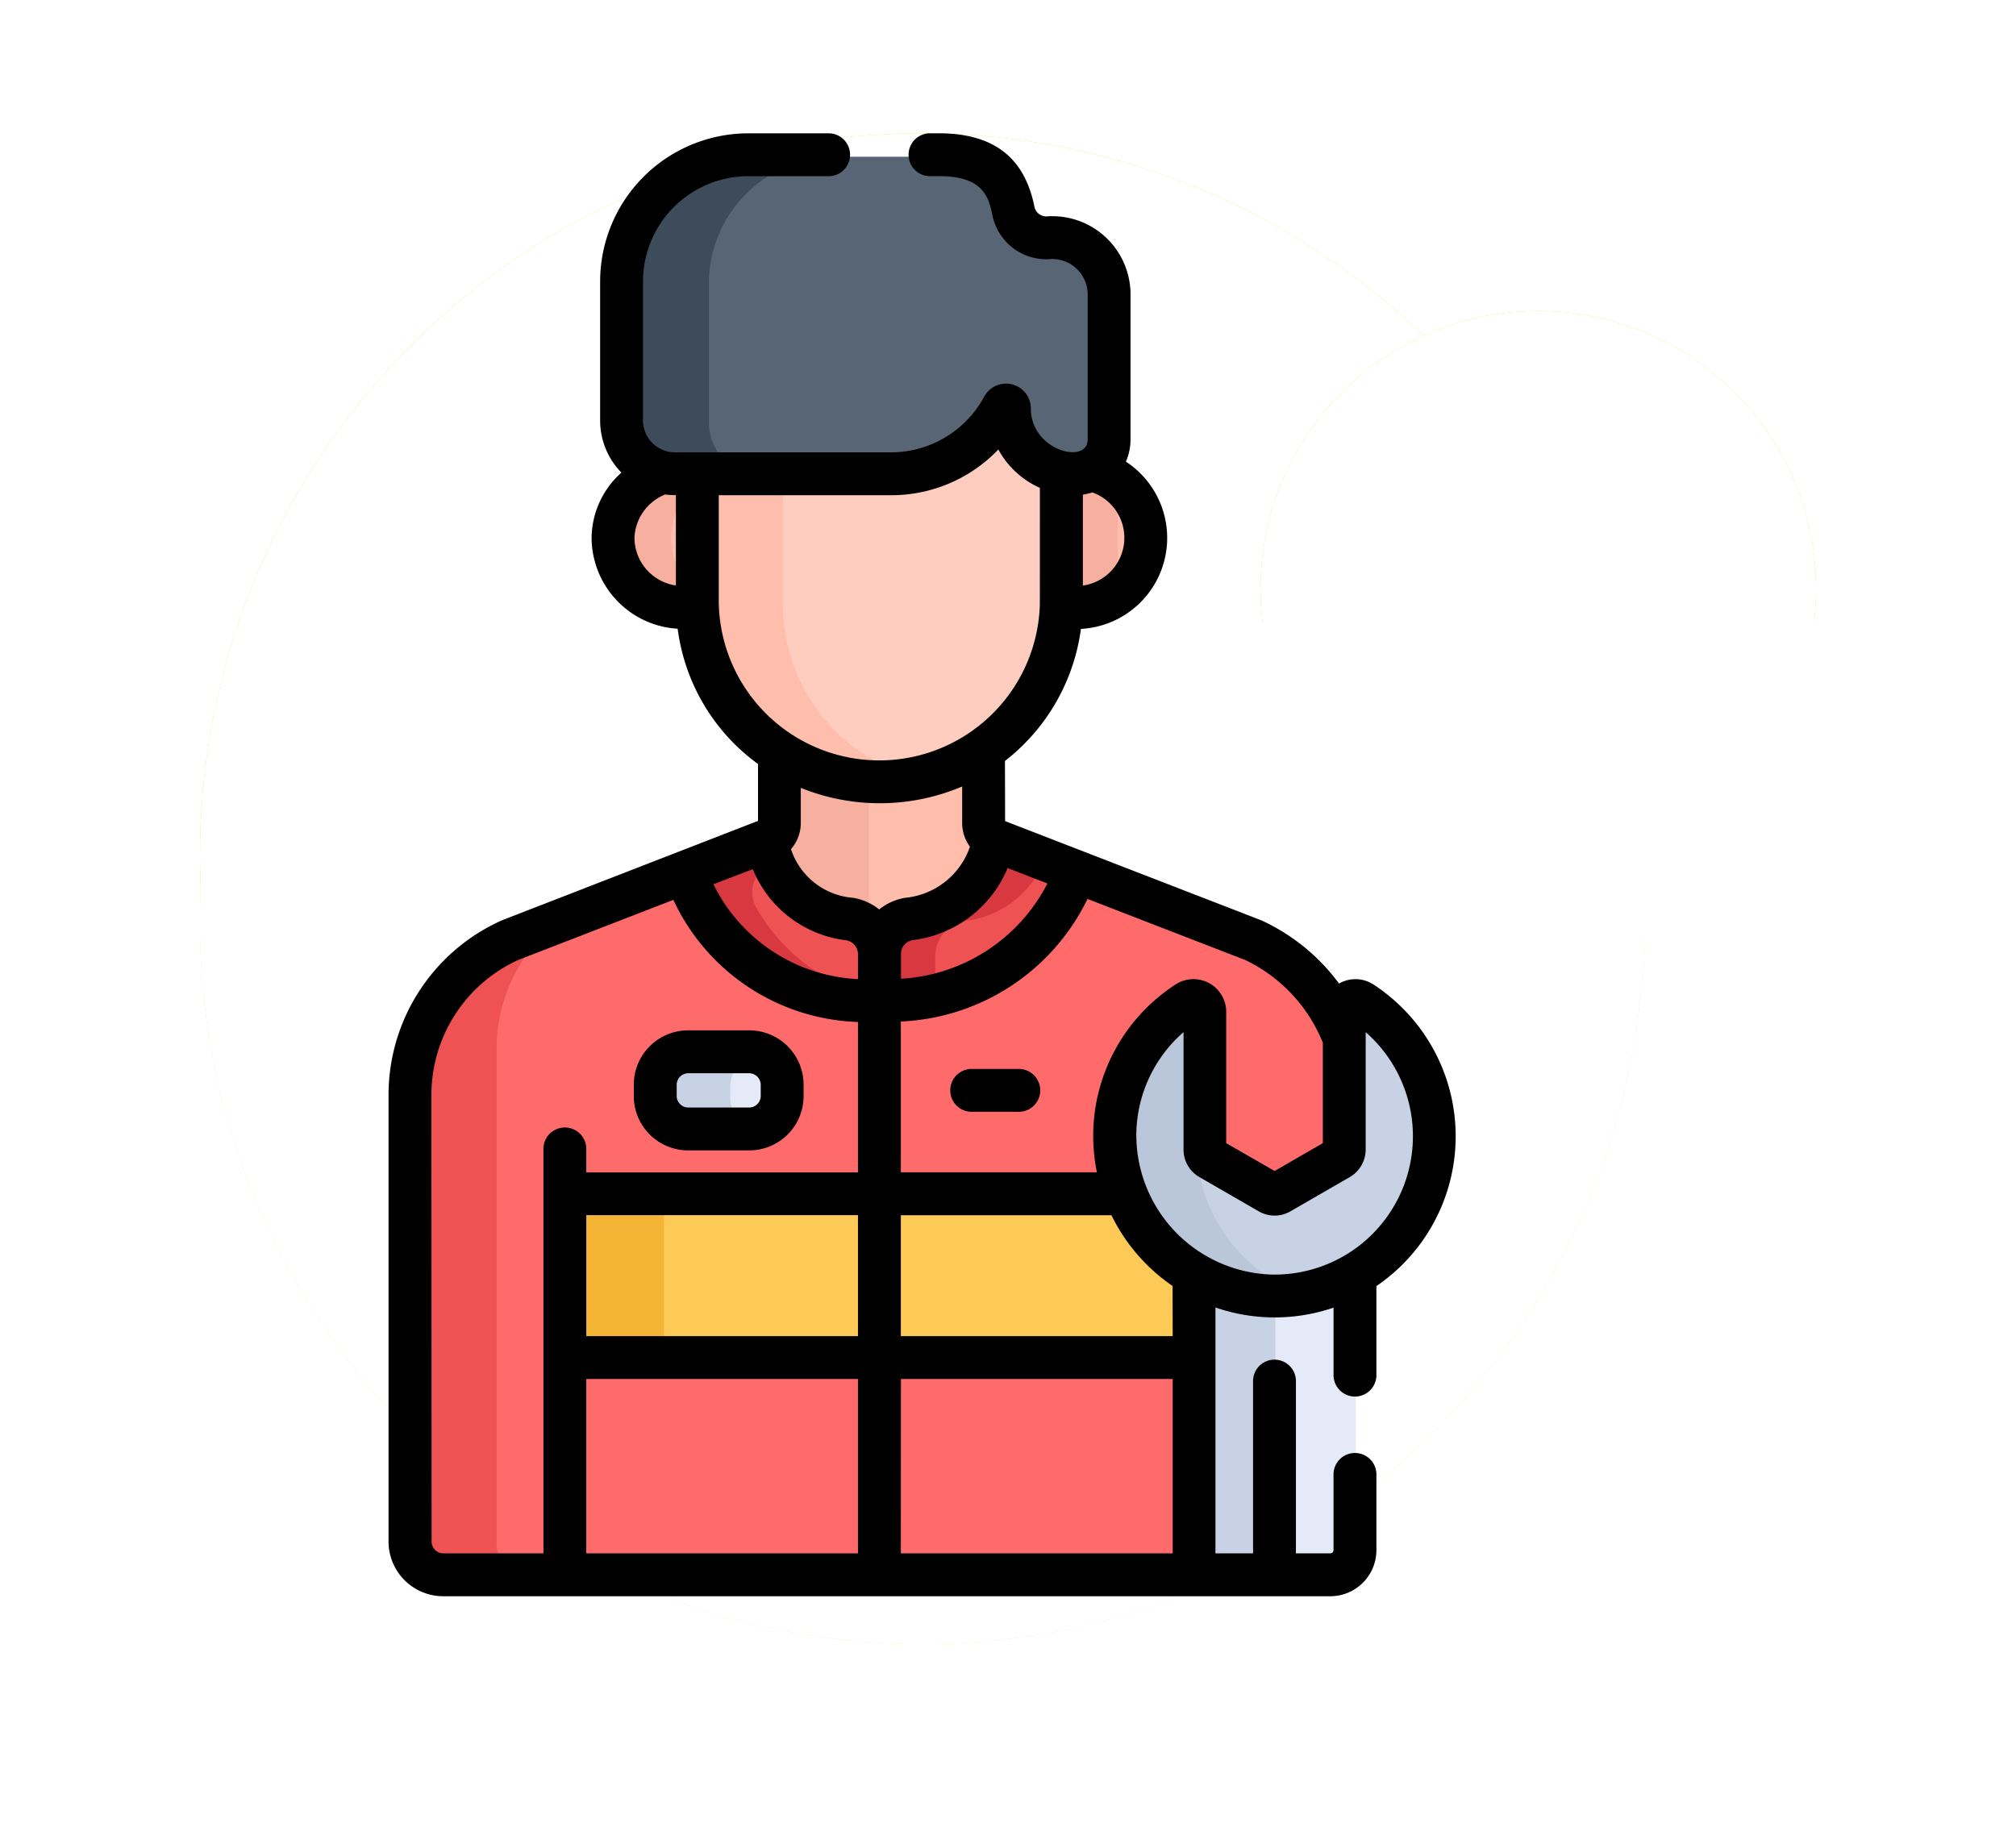 <svg xmlns="http://www.w3.org/2000/svg" xmlns:xlink="http://www.w3.org/1999/xlink" width="90.73" height="83" viewBox="0 0 90.73 83">
  <defs>
    <filter id="Elipse_11489" x="0" y="0" width="83" height="83" filterUnits="userSpaceOnUse">
      <feOffset dy="3" input="SourceAlpha"/>
      <feGaussianBlur stdDeviation="3" result="blur"/>
      <feFlood flood-opacity="0.161"/>
      <feComposite operator="in" in2="blur"/>
    </filter>
    <filter id="Elipse_11489-2" x="0" y="0" width="83" height="83" filterUnits="userSpaceOnUse">
      <feOffset dy="3" input="SourceAlpha"/>
      <feGaussianBlur stdDeviation="3" result="blur-2"/>
      <feFlood flood-opacity="0.161" result="color"/>
      <feComposite operator="out" in="SourceGraphic" in2="blur-2"/>
      <feComposite operator="in" in="color"/>
      <feComposite operator="in" in2="SourceGraphic"/>
    </filter>
    <filter id="Trazado_899820" x="47.73" y="8" width="43" height="43" filterUnits="userSpaceOnUse">
      <feOffset dy="3" input="SourceAlpha"/>
      <feGaussianBlur stdDeviation="3" result="blur-3"/>
      <feFlood flood-opacity="0.161"/>
      <feComposite operator="in" in2="blur-3"/>
    </filter>
    <filter id="Trazado_899820-2" x="47.73" y="8" width="43" height="43" filterUnits="userSpaceOnUse">
      <feOffset dy="3" input="SourceAlpha"/>
      <feGaussianBlur stdDeviation="3" result="blur-4"/>
      <feFlood flood-opacity="0.161" result="color-2"/>
      <feComposite operator="out" in="SourceGraphic" in2="blur-4"/>
      <feComposite operator="in" in="color-2"/>
      <feComposite operator="in" in2="SourceGraphic"/>
    </filter>
  </defs>
  <g id="Grupo_1110735" data-name="Grupo 1110735" transform="translate(-172 -2033)">
    <g data-type="innerShadowGroup">
      <g transform="matrix(1, 0, 0, 1, 172, 2033)" filter="url(#Elipse_11489)">
        <g id="Elipse_11489-3" data-name="Elipse 11489" transform="translate(9 6)" fill="#efd42f" stroke="#fff" stroke-width="4">
          <circle cx="32.5" cy="32.5" r="32.5" stroke="none"/>
          <circle cx="32.5" cy="32.5" r="30.5" fill="none"/>
        </g>
      </g>
      <circle id="Elipse_11489-4" data-name="Elipse 11489" cx="32.5" cy="32.5" r="32.5" transform="translate(181 2039)" fill="#efd42f"/>
      <g transform="matrix(1, 0, 0, 1, 172, 2033)" filter="url(#Elipse_11489-2)">
        <circle id="Elipse_11489-5" data-name="Elipse 11489" cx="32.5" cy="32.5" r="32.5" transform="translate(9 6)" fill="#fff"/>
      </g>
      <g id="Elipse_11489-6" data-name="Elipse 11489" transform="translate(181 2039)" fill="none" stroke="#fff" stroke-width="4">
        <circle cx="32.5" cy="32.5" r="32.5" stroke="none"/>
        <circle cx="32.5" cy="32.5" r="30.5" fill="none"/>
      </g>
    </g>
    <g data-type="innerShadowGroup">
      <g transform="matrix(1, 0, 0, 1, 172, 2033)" filter="url(#Trazado_899820)">
        <g id="Trazado_899820-3" data-name="Trazado 899820" transform="translate(56.73 14)" fill="#efd42f">
          <path d="M 12.5 23 C 6.71 23 2 18.29 2 12.5 C 2 6.71 6.71 2 12.5 2 C 18.29 2 23 6.71 23 12.5 C 23 18.29 18.29 23 12.5 23 Z" stroke="none"/>
          <path d="M 12.5 4 C 7.813 4 4 7.813 4 12.5 C 4 17.187 7.813 21 12.5 21 C 17.187 21 21 17.187 21 12.5 C 21 7.813 17.187 4 12.5 4 M 12.5 0 C 19.404 0 25 5.596 25 12.5 C 25 19.404 19.404 25 12.5 25 C 5.596 25 0 19.404 0 12.5 C 0 5.596 5.596 0 12.5 0 Z" stroke="none" fill="#fff"/>
        </g>
      </g>
      <g id="Trazado_899820-4" data-name="Trazado 899820" transform="translate(228.73 2047)" fill="#efd42f">
        <path d="M 12.5 23 C 6.71 23 2 18.29 2 12.5 C 2 6.71 6.71 2 12.5 2 C 18.29 2 23 6.71 23 12.5 C 23 18.29 18.29 23 12.5 23 Z" stroke="none"/>
        <path d="M 12.5 4 C 7.813 4 4 7.813 4 12.5 C 4 17.187 7.813 21 12.5 21 C 17.187 21 21 17.187 21 12.5 C 21 7.813 17.187 4 12.5 4 M 12.5 0 C 19.404 0 25 5.596 25 12.5 C 25 19.404 19.404 25 12.5 25 C 5.596 25 0 19.404 0 12.5 C 0 5.596 5.596 0 12.5 0 Z" stroke="none"/>
      </g>
      <g transform="matrix(1, 0, 0, 1, 172, 2033)" filter="url(#Trazado_899820-2)">
        <g id="Trazado_899820-5" data-name="Trazado 899820" transform="translate(56.73 14)" fill="#fff">
          <path d="M 12.5 23 C 6.71 23 2 18.29 2 12.5 C 2 6.71 6.71 2 12.5 2 C 18.29 2 23 6.71 23 12.5 C 23 18.29 18.29 23 12.5 23 Z" stroke="none"/>
          <path d="M 12.5 4 C 7.813 4 4 7.813 4 12.5 C 4 17.187 7.813 21 12.5 21 C 17.187 21 21 17.187 21 12.5 C 21 7.813 17.187 4 12.5 4 M 12.5 0 C 19.404 0 25 5.596 25 12.5 C 25 19.404 19.404 25 12.5 25 C 5.596 25 0 19.404 0 12.5 C 0 5.596 5.596 0 12.5 0 Z" stroke="none"/>
        </g>
      </g>
      <g id="Trazado_899820-6" data-name="Trazado 899820" transform="translate(228.73 2047)" fill="none">
        <path d="M 12.5 23 C 6.71 23 2 18.29 2 12.5 C 2 6.71 6.71 2 12.5 2 C 18.29 2 23 6.71 23 12.5 C 23 18.29 18.29 23 12.5 23 Z" stroke="none"/>
        <path d="M 12.5 4 C 7.813 4 4 7.813 4 12.5 C 4 17.187 7.813 21 12.5 21 C 17.187 21 21 17.187 21 12.5 C 21 7.813 17.187 4 12.5 4 M 12.5 0 C 19.404 0 25 5.596 25 12.5 C 25 19.404 19.404 25 12.5 25 C 5.596 25 0 19.404 0 12.5 C 0 5.596 5.596 0 12.5 0 Z" stroke="none" fill="#fff"/>
      </g>
    </g>
    <g id="Grupo_1099413" data-name="Grupo 1099413" transform="translate(189.486 2039)">
      <path id="Trazado_873225" data-name="Trazado 873225" d="M134.165,221.841a1.721,1.721,0,0,1,1.434,1.7v0a1.714,1.714,0,0,1,1.415-1.693,4.675,4.675,0,0,0,4.08-3.693l-.265-.1a.83.83,0,0,1-.533-.773l-.009-3.674a8.03,8.03,0,0,1-4.573,1.424,8.484,8.484,0,0,1-4.612-1.3v3.547a.831.831,0,0,1-.531.775l-.355.137A4.376,4.376,0,0,0,134.165,221.841Zm0,0" transform="translate(-113.471 -186.127)" fill="#ffbeab"/>
      <path id="Trazado_873226" data-name="Trazado 873226" d="M135.085,215.825a8.373,8.373,0,0,1-3.981-1.282v3.547a.831.831,0,0,1-.531.775l-.355.137a4.377,4.377,0,0,0,3.946,3.662,1.721,1.721,0,0,1,.92.47Zm0,0" transform="translate(-113.471 -186.951)" fill="#f7af9f"/>
      <path id="Trazado_873227" data-name="Trazado 873227" d="M236.392,117.332a1.561,1.561,0,0,1-.744.188,2.99,2.99,0,0,1-.622-.066v5.989c0,.067,0,.133-.006.2a3.267,3.267,0,0,0,3.886-3.179A3.208,3.208,0,0,0,236.392,117.332Zm0,0" transform="translate(-204.794 -102.242)" fill="#ffbeab"/>
      <path id="Trazado_873228" data-name="Trazado 873228" d="M237.6,117.884a3.3,3.3,0,0,0-1.206-.552,1.561,1.561,0,0,1-.744.188,2.99,2.99,0,0,1-.622-.066v5.989c0,.067,0,.133-.006.2a3.434,3.434,0,0,0,2.578-.6Zm0,0" transform="translate(-204.794 -102.242)" fill="#f7af9f"/>
      <path id="Trazado_873229" data-name="Trazado 873229" d="M82.779,117.983h-1.04a2.5,2.5,0,0,1-.556-.065,3.22,3.22,0,0,0,1.6,6.235c0-.067-.005-.134-.005-.2Zm0,0" transform="translate(-68.724 -102.753)" fill="#ffbeab"/>
      <path id="Trazado_873230" data-name="Trazado 873230" d="M82.779,123.566a3.213,3.213,0,0,1-1.339-2.616,3.136,3.136,0,0,1,1.339-2.517v-.45h-1.04a2.5,2.5,0,0,1-.556-.065,3.22,3.22,0,0,0,1.6,6.235c0-.067-.005-.134-.005-.2Zm0,0" transform="translate(-68.724 -102.753)" fill="#f7af9f"/>
      <path id="Trazado_873231" data-name="Trazado 873231" d="M122.415,90.871h-.4A5.694,5.694,0,0,1,117.1,93.7h-8.73v6.691a8.192,8.192,0,0,0,16.382,0V93.637A2.956,2.956,0,0,1,122.415,90.871Zm0,0" transform="translate(-94.43 -79.184)" fill="#ffcdbf"/>
      <path id="Trazado_873232" data-name="Trazado 873232" d="M112.185,119.562v-6.691h-3.818v6.691a8.279,8.279,0,0,0,10.151,7.859A8.024,8.024,0,0,1,112.185,119.562Zm0,0" transform="translate(-94.43 -98.355)" fill="#ffbeab"/>
      <path id="Trazado_873233" data-name="Trazado 873233" d="M101.118,11.944a1.507,1.507,0,0,1-1.628-1.185c-.25-1.279-.883-2.548-3.356-2.548H87.554a5.7,5.7,0,0,0-5.7,5.7v6.258a2.4,2.4,0,0,0,2.4,2.4h9.739a5.7,5.7,0,0,0,5.03-3.017.152.152,0,0,1,.285.073,2.953,2.953,0,0,0,2.944,2.944,1.548,1.548,0,0,0,1.543-1.543V14.5A2.557,2.557,0,0,0,101.118,11.944Zm0,0" transform="translate(-71.325 -7.155)" fill="#576574"/>
      <path id="Trazado_873234" data-name="Trazado 873234" d="M85.743,20.171V13.913a5.7,5.7,0,0,1,5.7-5.7H87.554a5.7,5.7,0,0,0-5.7,5.7v6.258a2.4,2.4,0,0,0,2.4,2.4h3.891A2.4,2.4,0,0,1,85.743,20.171Zm0,0" transform="translate(-71.325 -7.155)" fill="#3e4b5a"/>
      <path id="Trazado_873235" data-name="Trazado 873235" d="M45.77,261.818l-8.122-3.146c-2.5,5.91-8.712,5.471-8.712,5.471a8.743,8.743,0,0,1-8.621-5.431L12.3,261.818a7.7,7.7,0,0,0-4.493,6.969v20.094a1.5,1.5,0,0,0,1.5,1.5H43.095l6.529-16.759a.455.455,0,0,0,.228-.394v-6.977A7.911,7.911,0,0,0,45.77,261.818Zm0,0" transform="translate(-6.804 -225.404)" fill="#ff6b6b"/>
      <path id="Trazado_873236" data-name="Trazado 873236" d="M11.667,305.339V283.187a7.381,7.381,0,0,1,2.484-5.628l-1.849.717a7.7,7.7,0,0,0-4.493,6.969v20.094a1.5,1.5,0,0,0,1.5,1.5h3.858A1.5,1.5,0,0,1,11.667,305.339Zm0,0" transform="translate(-6.804 -241.862)" fill="#ee5253"/>
      <path id="Trazado_873237" data-name="Trazado 873237" d="M61.977,379.21H90.3v-3.759h0a7.272,7.272,0,0,1-3.084-3.617H61.977Zm0,0" transform="translate(-54.006 -324.015)" fill="#feca57"/>
      <path id="Trazado_873238" data-name="Trazado 873238" d="M61.977,371.84H66.4v7.374H61.977Zm0,0" transform="translate(-54.006 -324.018)" fill="#f4b537"/>
      <path id="Trazado_873239" data-name="Trazado 873239" d="M111.436,251.692a4.053,4.053,0,0,1-3.692-3.54L104.02,249.6a8.741,8.741,0,0,0,8.753,5.766v-2.089A1.6,1.6,0,0,0,111.436,251.692Zm0,0" transform="translate(-90.642 -216.238)" fill="#ee5253"/>
      <path id="Trazado_873240" data-name="Trazado 873240" d="M107.2,251.106a1.457,1.457,0,0,1,.747-2.078,3.407,3.407,0,0,1-.207-.88l-3.724,1.444a8.742,8.742,0,0,0,8.753,5.766v-.217A8.335,8.335,0,0,1,107.2,251.106Zm0,0" transform="translate(-90.642 -216.234)" fill="#d83941"/>
      <path id="Trazado_873241" data-name="Trazado 873241" d="M177.309,247.921a.793.793,0,0,1-.081-.038,4.35,4.35,0,0,1-3.827,3.574,1.6,1.6,0,0,0-1.319,1.578v2.092a9.078,9.078,0,0,0,8.847-5.8Zm0,0" transform="translate(-149.951 -216.003)" fill="#ee5253"/>
      <path id="Trazado_873242" data-name="Trazado 873242" d="M174.558,253.035a1.6,1.6,0,0,1,1.319-1.578,4.4,4.4,0,0,0,3.58-2.7l-2.148-.832a.793.793,0,0,1-.081-.038,4.35,4.35,0,0,1-3.827,3.574,1.6,1.6,0,0,0-1.319,1.578v2.092a9.25,9.25,0,0,0,2.476-.253Zm0,0" transform="translate(-149.951 -216.003)" fill="#d83941"/>
      <path id="Trazado_873243" data-name="Trazado 873243" d="M97.866,322.168H95.112a1.484,1.484,0,0,0-1.48,1.479v.514a1.484,1.484,0,0,0,1.48,1.479h2.754a1.484,1.484,0,0,0,1.479-1.479v-.514A1.484,1.484,0,0,0,97.866,322.168Zm0,0" transform="translate(-81.591 -280.734)" fill="#e4eaf8"/>
      <path id="Trazado_873244" data-name="Trazado 873244" d="M96.973,324.161v-.514a1.484,1.484,0,0,1,1.186-1.449,1.486,1.486,0,0,0-.293-.03H95.112a1.484,1.484,0,0,0-1.48,1.479v.514a1.484,1.484,0,0,0,1.48,1.479h2.754a1.48,1.48,0,0,0,.293-.03A1.485,1.485,0,0,1,96.973,324.161Zm0,0" transform="translate(-81.591 -280.734)" fill="#c7d2e5"/>
      <path id="Trazado_873245" data-name="Trazado 873245" d="M285.624,400.939a7.118,7.118,0,0,1-3.448-.986V413.49h6.136a1.109,1.109,0,0,0,1.108-1.109V399.963A7.16,7.16,0,0,1,285.624,400.939Zm0,0" transform="translate(-245.885 -348.516)" fill="#e4eaf8"/>
      <path id="Trazado_873246" data-name="Trazado 873246" d="M285.8,400.94h-.174a7.118,7.118,0,0,1-3.448-.986V413.49H285.8Zm0,0" transform="translate(-245.885 -348.516)" fill="#c7d2e5"/>
      <path id="Trazado_873247" data-name="Trazado 873247" d="M261.451,317.784a7.291,7.291,0,0,1-7.014-7.166,7.373,7.373,0,0,1,3.272-6.324.509.509,0,0,1,.782.441v6.33a.465.465,0,0,0,.228.4l2.679,1.579a.447.447,0,0,0,.455,0l2.68-1.579a.466.466,0,0,0,.228-.4v-6.33a.51.51,0,0,1,.794-.433,7.37,7.37,0,0,1,3.262,6.146A7.262,7.262,0,0,1,261.451,317.784Zm0,0" transform="translate(-221.712 -265.086)" fill="#c7d2e5"/>
      <path id="Trazado_873248" data-name="Trazado 873248" d="M258.059,310.618a7.458,7.458,0,0,1,.432-2.682v-3.2a.509.509,0,0,0-.782-.441,7.373,7.373,0,0,0-3.272,6.324,7.291,7.291,0,0,0,7.014,7.166,7.077,7.077,0,0,0,1.988-.236A7.342,7.342,0,0,1,258.059,310.618Zm0,0" transform="translate(-221.712 -265.087)" fill="#bac7db"/>
      <path id="Trazado_873249" data-name="Trazado 873249" d="M2.462,65.848H42.386a2.076,2.076,0,0,0,2.073-2.073V60.365a.965.965,0,0,0-1.93,0v3.409a.144.144,0,0,1-.144.144H40.837V56.133a.965.965,0,0,0-1.929,0v7.785H37.215V52.851a8.182,8.182,0,0,0,5.315.007v3.006a.965.965,0,1,0,1.929,0V51.887a8.155,8.155,0,0,0-.131-13.572,1.478,1.478,0,0,0-1.515-.064c-.012.006-.022.014-.034.021a9.02,9.02,0,0,0-3.487-2.842l-.019-.008-7.987-3.093-3.537-1.37-.007-2.708a9.039,9.039,0,0,0,3.419-5.944,4.1,4.1,0,0,0,2.024-7.527,2.489,2.489,0,0,0,.208-1V7.252A3.521,3.521,0,0,0,29.68,3.736a.547.547,0,0,1-.607-.408C28.635,1.088,27.227,0,24.77,0h-.432a.965.965,0,0,0,0,1.929h.432c1.906,0,2.227.836,2.409,1.768a2.477,2.477,0,0,0,2.649,1.962,1.594,1.594,0,0,1,1.637,1.593v6.53c0,1.146-2.558.514-2.558-1.4a1.117,1.117,0,0,0-2.1-.528,4.767,4.767,0,0,1-4.179,2.507H12.888a1.44,1.44,0,0,1-1.436-1.436V6.667a4.743,4.743,0,0,1,4.737-4.737h3.648a.965.965,0,0,0,0-1.929H16.189A6.674,6.674,0,0,0,9.523,6.667v6.258a3.354,3.354,0,0,0,.958,2.348A3.976,3.976,0,0,0,9.139,18.2a4.118,4.118,0,0,0,3.873,4.1,8.951,8.951,0,0,0,2.472,5.1,8.836,8.836,0,0,0,1.144.987v2.562L5.109,35.422l-.018.008A8.607,8.607,0,0,0,0,43.291V63.386A2.464,2.464,0,0,0,2.462,65.848ZM8.9,48.695H21.127v5.445H8.9Zm0,7.374H21.127v7.85H8.9Zm14.161,0h12.23v7.85H23.056Zm12.23-1.929H23.056V48.7h9.479a8.256,8.256,0,0,0,2.751,3.183Zm8.686-13.681a6.226,6.226,0,0,1-4.25,10.909,6.286,6.286,0,0,1-6.071-6.429,6.183,6.183,0,0,1,2.123-4.481v5.291a1.423,1.423,0,0,0,.709,1.229l2.68,1.547a1.422,1.422,0,0,0,1.419,0l2.68-1.547a1.436,1.436,0,0,0,.709-1.229Zm-1.929.463v4.532l-2.17,1.253L37.7,45.454V39.546a1.474,1.474,0,0,0-2.272-1.24,8.125,8.125,0,0,0-3.548,8.46H23.057V39.979a9.81,9.81,0,0,0,8.4-5.517l7.109,2.753A7.036,7.036,0,0,1,42.043,40.922Zm-25.654-7.8a5.2,5.2,0,0,0,4.2,3.2.638.638,0,0,1,.534.63v1.119A7.662,7.662,0,0,1,14.62,33.8Zm11.474-.047,1.785.691a7.914,7.914,0,0,1-6.591,4.288v-1.11a.63.63,0,0,1,.517-.627A5.331,5.331,0,0,0,27.862,33.072Zm3.381-12.716V16.264a3.014,3.014,0,0,0,.428-.1,2.171,2.171,0,0,1-.428,4.193ZM11.068,18.2a2.2,2.2,0,0,1,1.381-1.943,3.513,3.513,0,0,0,.484.03v4.066A2.179,2.179,0,0,1,11.068,18.2Zm3.794,2.912V16.29h7.765a6.656,6.656,0,0,0,4.817-2.058,3.961,3.961,0,0,0,1.87,1.727c0,5.982,0,5.018-.005,5.336a7.227,7.227,0,0,1-14.447-.18ZM25.817,29.4l0,1.656a1.8,1.8,0,0,0,.349,1.055,3.422,3.422,0,0,1-2.922,2.3,2.542,2.542,0,0,0-1.161.523,2.569,2.569,0,0,0-1.171-.523,3.2,3.2,0,0,1-2.8-2.19,1.8,1.8,0,0,0,.442-1.174V29.462A9.482,9.482,0,0,0,25.817,29.4ZM1.929,43.291a6.685,6.685,0,0,1,3.89-6.075l7-2.712A9.5,9.5,0,0,0,21.127,40v6.77H8.9V45.683a.965.965,0,0,0-1.929,0V63.919h-4.5a.534.534,0,0,1-.533-.533Zm0,0"/>
      <path id="Trazado_873250" data-name="Trazado 873250" d="M88.272,319.359h2.754a2.446,2.446,0,0,0,2.444-2.444V316.4a2.446,2.446,0,0,0-2.444-2.444H88.272a2.446,2.446,0,0,0-2.444,2.444v.514A2.446,2.446,0,0,0,88.272,319.359Zm-.514-2.958a.521.521,0,0,1,.514-.514h2.754a.521.521,0,0,1,.514.514v.514a.521.521,0,0,1-.514.514H88.272a.521.521,0,0,1-.514-.514Zm0,0" transform="translate(-74.79 -273.579)"/>
      <path id="Trazado_873251" data-name="Trazado 873251" d="M199.835,327.457h-2.058a.965.965,0,1,0,0,1.929h2.058a.965.965,0,1,0,0-1.929Zm0,0" transform="translate(-171.501 -285.343)"/>
    </g>
  </g>
</svg>
